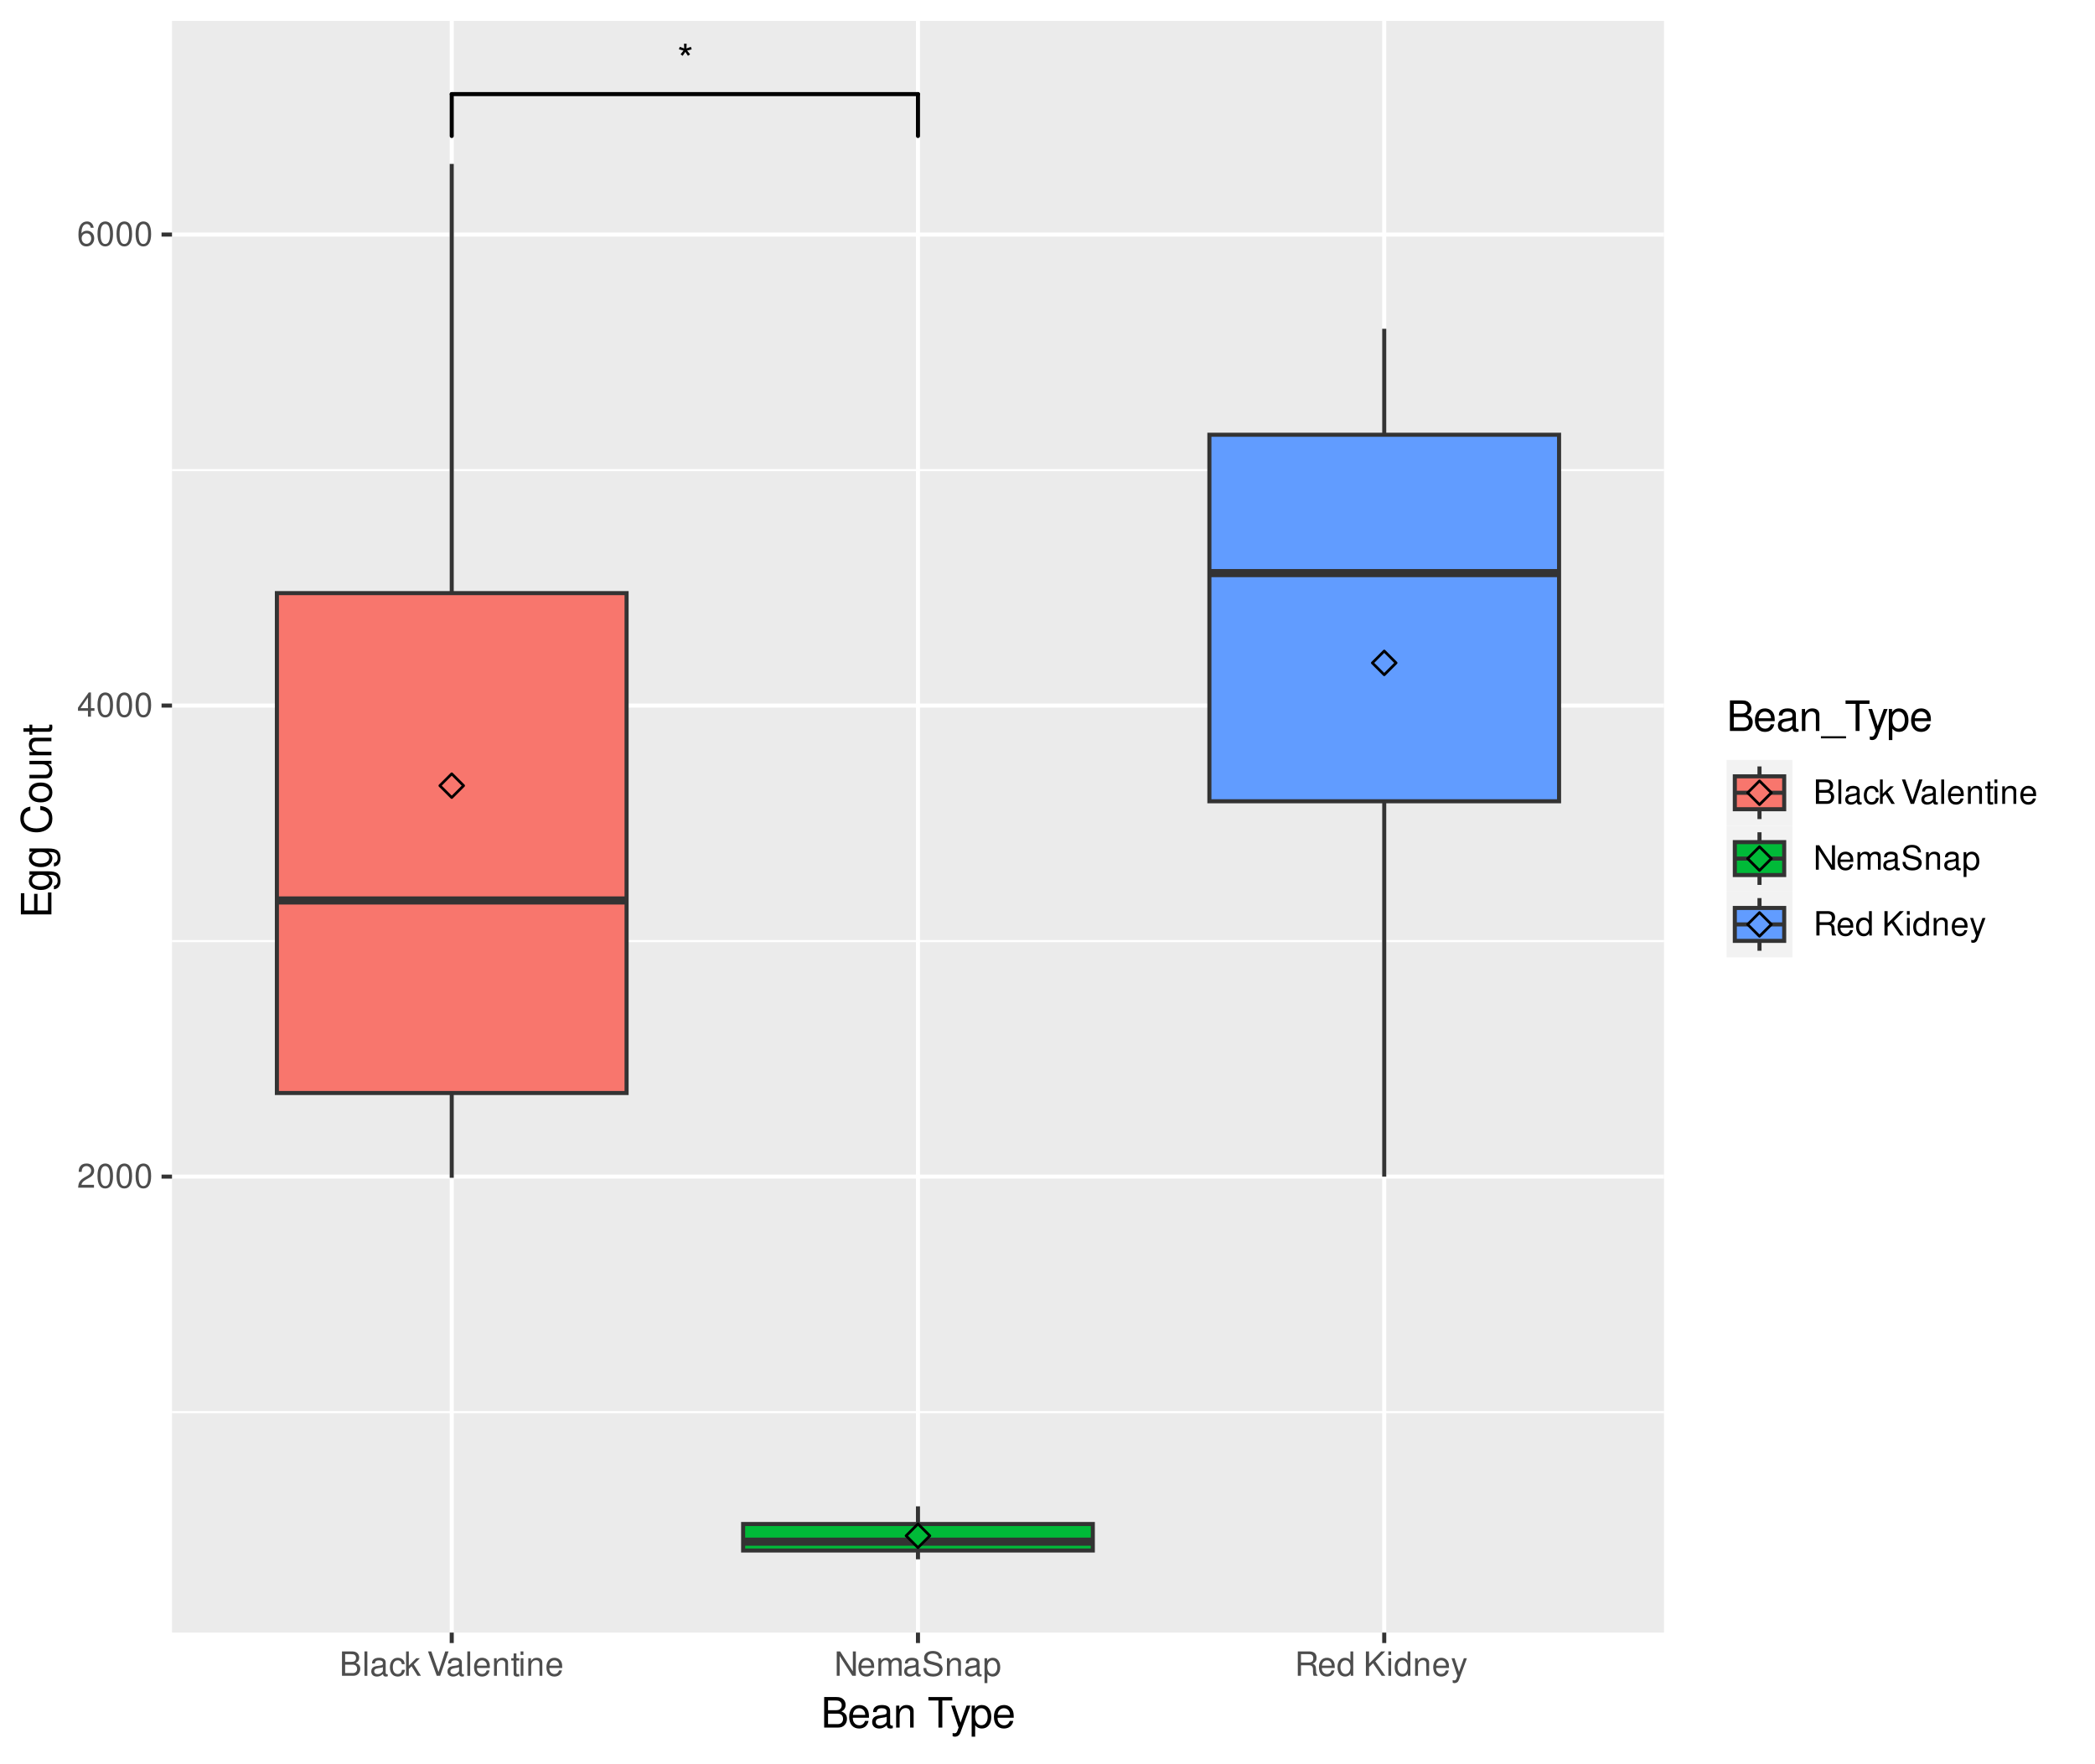 <?xml version="1.0" encoding="UTF-8"?>
<svg xmlns="http://www.w3.org/2000/svg" xmlns:xlink="http://www.w3.org/1999/xlink" width="550pt" height="463pt" viewBox="0 0 550 463" version="1.1">
<defs>
<g>
<symbol overflow="visible" id="glyph0-0">
<path style="stroke:none;" d=""/>
</symbol>
<symbol overflow="visible" id="glyph0-1">
<path style="stroke:none;" d="M 1.766 -8.047 L 1.828 -6.812 L 0.656 -7.234 L 0.438 -6.578 L 1.641 -6.25 L 0.875 -5.266 L 1.422 -4.875 L 2.125 -5.906 L 2.812 -4.875 L 3.375 -5.266 L 2.594 -6.25 L 3.797 -6.578 L 3.578 -7.234 L 2.406 -6.812 L 2.469 -8.047 Z M 1.766 -8.047 "/>
</symbol>
<symbol overflow="visible" id="glyph1-0">
<path style="stroke:none;" d=""/>
</symbol>
<symbol overflow="visible" id="glyph1-1">
<path style="stroke:none;" d="M 4.453 -0.766 L 1.172 -0.766 C 1.25 -1.297 1.531 -1.625 2.297 -2.094 L 3.172 -2.594 C 4.047 -3.062 4.5 -3.719 4.5 -4.5 C 4.5 -5.031 4.281 -5.531 3.922 -5.875 C 3.547 -6.203 3.094 -6.359 2.5 -6.359 C 1.703 -6.359 1.125 -6.078 0.781 -5.531 C 0.547 -5.203 0.453 -4.797 0.438 -4.156 L 1.219 -4.156 C 1.234 -4.594 1.297 -4.844 1.406 -5.062 C 1.594 -5.438 2 -5.688 2.469 -5.688 C 3.172 -5.688 3.703 -5.172 3.703 -4.484 C 3.703 -3.969 3.406 -3.531 2.859 -3.219 L 2.047 -2.75 C 0.75 -2 0.375 -1.406 0.297 -0.016 L 4.453 -0.016 Z M 4.453 -0.766 "/>
</symbol>
<symbol overflow="visible" id="glyph1-2">
<path style="stroke:none;" d="M 2.422 -6.359 C 1.844 -6.359 1.312 -6.094 0.984 -5.672 C 0.578 -5.109 0.375 -4.25 0.375 -3.078 C 0.375 -0.938 1.078 0.203 2.422 0.203 C 3.734 0.203 4.453 -0.938 4.453 -3.031 C 4.453 -4.25 4.266 -5.078 3.859 -5.672 C 3.531 -6.109 3.016 -6.359 2.422 -6.359 Z M 2.422 -5.672 C 3.25 -5.672 3.672 -4.828 3.672 -3.094 C 3.672 -1.281 3.266 -0.438 2.406 -0.438 C 1.578 -0.438 1.172 -1.312 1.172 -3.062 C 1.172 -4.828 1.578 -5.672 2.422 -5.672 Z M 2.422 -5.672 "/>
</symbol>
<symbol overflow="visible" id="glyph1-3">
<path style="stroke:none;" d="M 2.875 -1.547 L 2.875 0 L 3.656 0 L 3.656 -1.547 L 4.578 -1.547 L 4.578 -2.234 L 3.656 -2.234 L 3.656 -6.359 L 3.078 -6.359 L 0.25 -2.359 L 0.25 -1.547 Z M 2.875 -2.234 L 0.922 -2.234 L 2.875 -5.047 Z M 2.875 -2.234 "/>
</symbol>
<symbol overflow="visible" id="glyph1-4">
<path style="stroke:none;" d="M 4.375 -4.703 C 4.234 -5.75 3.562 -6.359 2.609 -6.359 C 1.922 -6.359 1.312 -6.031 0.938 -5.453 C 0.547 -4.828 0.375 -4.062 0.375 -2.906 C 0.375 -1.828 0.531 -1.156 0.906 -0.594 C 1.234 -0.078 1.781 0.203 2.469 0.203 C 3.656 0.203 4.516 -0.688 4.516 -1.922 C 4.516 -3.094 3.719 -3.922 2.609 -3.922 C 1.984 -3.922 1.5 -3.688 1.172 -3.234 C 1.172 -4.797 1.672 -5.672 2.562 -5.672 C 3.109 -5.672 3.484 -5.328 3.609 -4.703 Z M 2.5 -3.234 C 3.25 -3.234 3.719 -2.703 3.719 -1.859 C 3.719 -1.062 3.188 -0.484 2.484 -0.484 C 1.766 -0.484 1.219 -1.094 1.219 -1.906 C 1.219 -2.688 1.734 -3.234 2.5 -3.234 Z M 2.5 -3.234 "/>
</symbol>
<symbol overflow="visible" id="glyph1-5">
<path style="stroke:none;" d="M 0.688 0 L 3.594 0 C 4.203 0 4.641 -0.172 4.984 -0.531 C 5.297 -0.875 5.484 -1.328 5.484 -1.828 C 5.484 -2.609 5.125 -3.062 4.312 -3.391 C 4.906 -3.656 5.203 -4.125 5.203 -4.781 C 5.203 -5.266 5.016 -5.672 4.688 -5.969 C 4.344 -6.266 3.922 -6.406 3.297 -6.406 L 0.688 -6.406 Z M 1.516 -3.656 L 1.516 -5.688 L 3.094 -5.688 C 3.547 -5.688 3.812 -5.625 4.031 -5.469 C 4.25 -5.281 4.375 -5.016 4.375 -4.672 C 4.375 -4.312 4.25 -4.062 4.031 -3.875 C 3.812 -3.719 3.547 -3.656 3.094 -3.656 Z M 1.516 -0.719 L 1.516 -2.922 L 3.516 -2.922 C 4.234 -2.922 4.656 -2.516 4.656 -1.828 C 4.656 -1.141 4.234 -0.719 3.516 -0.719 Z M 1.516 -0.719 "/>
</symbol>
<symbol overflow="visible" id="glyph1-6">
<path style="stroke:none;" d="M 1.344 -6.406 L 0.594 -6.406 L 0.594 0 L 1.344 0 Z M 1.344 -6.406 "/>
</symbol>
<symbol overflow="visible" id="glyph1-7">
<path style="stroke:none;" d="M 4.703 -0.438 C 4.625 -0.406 4.594 -0.406 4.547 -0.406 C 4.297 -0.406 4.156 -0.547 4.156 -0.781 L 4.156 -3.484 C 4.156 -4.297 3.547 -4.734 2.422 -4.734 C 1.734 -4.734 1.203 -4.547 0.891 -4.203 C 0.672 -3.969 0.594 -3.703 0.578 -3.25 L 1.312 -3.25 C 1.375 -3.812 1.703 -4.062 2.391 -4.062 C 3.062 -4.062 3.422 -3.812 3.422 -3.375 L 3.422 -3.188 C 3.406 -2.875 3.25 -2.75 2.656 -2.672 C 1.625 -2.547 1.453 -2.5 1.172 -2.391 C 0.641 -2.156 0.375 -1.766 0.375 -1.156 C 0.375 -0.328 0.953 0.203 1.875 0.203 C 2.469 0.203 2.922 0 3.453 -0.469 C 3.5 0 3.734 0.203 4.203 0.203 C 4.359 0.203 4.453 0.188 4.703 0.125 Z M 3.422 -1.453 C 3.422 -1.203 3.359 -1.062 3.125 -0.859 C 2.828 -0.578 2.469 -0.438 2.047 -0.438 C 1.469 -0.438 1.141 -0.719 1.141 -1.172 C 1.141 -1.656 1.453 -1.906 2.25 -2.016 C 3.031 -2.125 3.172 -2.156 3.422 -2.281 Z M 3.422 -1.453 "/>
</symbol>
<symbol overflow="visible" id="glyph1-8">
<path style="stroke:none;" d="M 4.141 -3.062 C 4.109 -3.516 4.016 -3.797 3.828 -4.062 C 3.516 -4.484 2.969 -4.734 2.328 -4.734 C 1.078 -4.734 0.266 -3.75 0.266 -2.219 C 0.266 -0.734 1.062 0.203 2.312 0.203 C 3.406 0.203 4.109 -0.453 4.203 -1.578 L 3.453 -1.578 C 3.328 -0.844 2.953 -0.469 2.328 -0.469 C 1.516 -0.469 1.031 -1.141 1.031 -2.219 C 1.031 -3.375 1.516 -4.062 2.312 -4.062 C 2.922 -4.062 3.312 -3.703 3.406 -3.062 Z M 4.141 -3.062 "/>
</symbol>
<symbol overflow="visible" id="glyph1-9">
<path style="stroke:none;" d="M 1.234 -6.406 L 0.516 -6.406 L 0.516 0 L 1.234 0 L 1.234 -1.797 L 1.953 -2.5 L 3.516 0 L 4.422 0 L 2.531 -3.016 L 4.141 -4.609 L 3.188 -4.609 L 1.234 -2.656 Z M 1.234 -6.406 "/>
</symbol>
<symbol overflow="visible" id="glyph1-10">
<path style="stroke:none;" d=""/>
</symbol>
<symbol overflow="visible" id="glyph1-11">
<path style="stroke:none;" d="M 3.453 0 L 5.672 -6.406 L 4.797 -6.406 L 3.031 -0.984 L 1.141 -6.406 L 0.266 -6.406 L 2.562 0 Z M 3.453 0 "/>
</symbol>
<symbol overflow="visible" id="glyph1-12">
<path style="stroke:none;" d="M 4.516 -2.062 C 4.516 -2.766 4.453 -3.188 4.328 -3.531 C 4.031 -4.281 3.328 -4.734 2.469 -4.734 C 1.172 -4.734 0.359 -3.766 0.359 -2.25 C 0.359 -0.719 1.141 0.203 2.453 0.203 C 3.5 0.203 4.234 -0.391 4.422 -1.406 L 3.672 -1.406 C 3.469 -0.797 3.062 -0.469 2.469 -0.469 C 2 -0.469 1.609 -0.688 1.359 -1.078 C 1.188 -1.344 1.125 -1.594 1.125 -2.062 Z M 1.141 -2.656 C 1.203 -3.516 1.719 -4.062 2.453 -4.062 C 3.203 -4.062 3.719 -3.484 3.719 -2.656 Z M 1.141 -2.656 "/>
</symbol>
<symbol overflow="visible" id="glyph1-13">
<path style="stroke:none;" d="M 0.609 -4.609 L 0.609 0 L 1.359 0 L 1.359 -2.547 C 1.359 -3.484 1.844 -4.094 2.609 -4.094 C 3.188 -4.094 3.547 -3.75 3.547 -3.188 L 3.547 0 L 4.281 0 L 4.281 -3.484 C 4.281 -4.25 3.719 -4.734 2.828 -4.734 C 2.141 -4.734 1.703 -4.484 1.297 -3.828 L 1.297 -4.609 Z M 0.609 -4.609 "/>
</symbol>
<symbol overflow="visible" id="glyph1-14">
<path style="stroke:none;" d="M 2.234 -4.609 L 1.484 -4.609 L 1.484 -5.875 L 0.75 -5.875 L 0.75 -4.609 L 0.125 -4.609 L 0.125 -4.016 L 0.75 -4.016 L 0.75 -0.531 C 0.75 -0.047 1.062 0.203 1.641 0.203 C 1.828 0.203 1.984 0.188 2.234 0.141 L 2.234 -0.469 C 2.125 -0.453 2.031 -0.438 1.875 -0.438 C 1.562 -0.438 1.484 -0.531 1.484 -0.859 L 1.484 -4.016 L 2.234 -4.016 Z M 2.234 -4.609 "/>
</symbol>
<symbol overflow="visible" id="glyph1-15">
<path style="stroke:none;" d="M 1.312 -4.609 L 0.594 -4.609 L 0.594 0 L 1.312 0 Z M 1.312 -6.406 L 0.578 -6.406 L 0.578 -5.484 L 1.312 -5.484 Z M 1.312 -6.406 "/>
</symbol>
<symbol overflow="visible" id="glyph1-16">
<path style="stroke:none;" d="M 5.688 -6.406 L 4.906 -6.406 L 4.906 -1.172 L 1.562 -6.406 L 0.672 -6.406 L 0.672 0 L 1.438 0 L 1.438 -5.203 L 4.766 0 L 5.688 0 Z M 5.688 -6.406 "/>
</symbol>
<symbol overflow="visible" id="glyph1-17">
<path style="stroke:none;" d="M 0.609 -4.609 L 0.609 0 L 1.359 0 L 1.359 -2.891 C 1.359 -3.562 1.844 -4.094 2.438 -4.094 C 2.984 -4.094 3.297 -3.766 3.297 -3.172 L 3.297 0 L 4.031 0 L 4.031 -2.891 C 4.031 -3.562 4.516 -4.094 5.109 -4.094 C 5.641 -4.094 5.969 -3.75 5.969 -3.172 L 5.969 0 L 6.703 0 L 6.703 -3.453 C 6.703 -4.281 6.234 -4.734 5.359 -4.734 C 4.75 -4.734 4.375 -4.562 3.953 -4.031 C 3.672 -4.531 3.312 -4.734 2.703 -4.734 C 2.094 -4.734 1.688 -4.516 1.297 -3.953 L 1.297 -4.609 Z M 0.609 -4.609 "/>
</symbol>
<symbol overflow="visible" id="glyph1-18">
<path style="stroke:none;" d="M 5.25 -4.531 C 5.25 -4.969 5.219 -5.094 5.078 -5.391 C 4.719 -6.125 3.969 -6.516 2.891 -6.516 C 1.484 -6.516 0.609 -5.797 0.609 -4.641 C 0.609 -3.859 1.031 -3.359 1.875 -3.141 L 3.469 -2.719 C 4.281 -2.5 4.641 -2.188 4.641 -1.688 C 4.641 -1.344 4.453 -0.984 4.188 -0.797 C 3.938 -0.609 3.531 -0.516 3.016 -0.516 C 2.312 -0.516 1.844 -0.688 1.531 -1.062 C 1.297 -1.344 1.188 -1.641 1.203 -2.047 L 0.422 -2.047 C 0.438 -1.453 0.547 -1.062 0.797 -0.719 C 1.234 -0.109 1.984 0.203 2.953 0.203 C 3.719 0.203 4.344 0.031 4.766 -0.297 C 5.188 -0.641 5.469 -1.203 5.469 -1.766 C 5.469 -2.547 4.969 -3.125 4.094 -3.375 L 2.484 -3.797 C 1.719 -4.016 1.438 -4.25 1.438 -4.75 C 1.438 -5.406 2 -5.828 2.875 -5.828 C 3.891 -5.828 4.453 -5.375 4.469 -4.531 Z M 5.25 -4.531 "/>
</symbol>
<symbol overflow="visible" id="glyph1-19">
<path style="stroke:none;" d="M 0.469 1.922 L 1.219 1.922 L 1.219 -0.484 C 1.594 -0.016 2.031 0.203 2.625 0.203 C 3.828 0.203 4.594 -0.75 4.594 -2.219 C 4.594 -3.781 3.844 -4.734 2.625 -4.734 C 2 -4.734 1.5 -4.453 1.156 -3.922 L 1.156 -4.609 L 0.469 -4.609 Z M 2.5 -4.062 C 3.312 -4.062 3.828 -3.344 3.828 -2.25 C 3.828 -1.203 3.297 -0.484 2.5 -0.484 C 1.719 -0.484 1.219 -1.188 1.219 -2.266 C 1.219 -3.359 1.719 -4.062 2.5 -4.062 Z M 2.5 -4.062 "/>
</symbol>
<symbol overflow="visible" id="glyph1-20">
<path style="stroke:none;" d="M 1.641 -2.766 L 3.75 -2.766 C 4.484 -2.766 4.797 -2.406 4.797 -1.625 L 4.797 -1.047 C 4.797 -0.656 4.859 -0.266 4.984 0 L 5.969 0 L 5.969 -0.203 C 5.672 -0.406 5.609 -0.641 5.594 -1.5 C 5.578 -2.547 5.406 -2.875 4.719 -3.172 C 5.438 -3.531 5.734 -3.953 5.734 -4.703 C 5.734 -5.812 5.047 -6.406 3.781 -6.406 L 0.812 -6.406 L 0.812 0 L 1.641 0 Z M 1.641 -3.484 L 1.641 -5.688 L 3.609 -5.688 C 4.078 -5.688 4.344 -5.625 4.547 -5.438 C 4.766 -5.266 4.875 -4.969 4.875 -4.594 C 4.875 -3.828 4.484 -3.484 3.609 -3.484 Z M 1.641 -3.484 "/>
</symbol>
<symbol overflow="visible" id="glyph1-21">
<path style="stroke:none;" d="M 4.359 -6.406 L 3.625 -6.406 L 3.625 -4.031 C 3.312 -4.5 2.828 -4.734 2.203 -4.734 C 1.016 -4.734 0.234 -3.781 0.234 -2.312 C 0.234 -0.75 0.984 0.203 2.234 0.203 C 2.875 0.203 3.312 -0.031 3.703 -0.609 L 3.703 0 L 4.359 0 Z M 2.328 -4.062 C 3.125 -4.062 3.625 -3.359 3.625 -2.25 C 3.625 -1.188 3.109 -0.484 2.344 -0.484 C 1.531 -0.484 1 -1.203 1 -2.266 C 1 -3.344 1.531 -4.062 2.328 -4.062 Z M 2.328 -4.062 "/>
</symbol>
<symbol overflow="visible" id="glyph1-22">
<path style="stroke:none;" d="M 1.516 -2.25 L 2.562 -3.297 L 4.828 0 L 5.781 0 L 3.156 -3.797 L 5.766 -6.406 L 4.703 -6.406 L 1.516 -3.172 L 1.516 -6.406 L 0.688 -6.406 L 0.688 0 L 1.516 0 Z M 1.516 -2.25 "/>
</symbol>
<symbol overflow="visible" id="glyph1-23">
<path style="stroke:none;" d="M 3.406 -4.609 L 2.141 -1.016 L 0.953 -4.609 L 0.172 -4.609 L 1.734 0.016 L 1.453 0.75 C 1.328 1.078 1.172 1.203 0.859 1.203 C 0.734 1.203 0.641 1.172 0.469 1.141 L 0.469 1.797 C 0.625 1.875 0.781 1.922 0.969 1.922 C 1.203 1.922 1.453 1.844 1.656 1.703 C 1.875 1.531 2.016 1.344 2.156 0.969 L 4.203 -4.609 Z M 3.406 -4.609 "/>
</symbol>
<symbol overflow="visible" id="glyph2-0">
<path style="stroke:none;" d=""/>
</symbol>
<symbol overflow="visible" id="glyph2-1">
<path style="stroke:none;" d="M 0.875 0 L 4.484 0 C 5.25 0 5.812 -0.203 6.234 -0.672 C 6.641 -1.094 6.859 -1.656 6.859 -2.281 C 6.859 -3.25 6.406 -3.844 5.391 -4.234 C 6.125 -4.578 6.5 -5.156 6.5 -5.984 C 6.5 -6.578 6.281 -7.078 5.859 -7.453 C 5.438 -7.844 4.891 -8.016 4.125 -8.016 L 0.875 -8.016 Z M 1.891 -4.562 L 1.891 -7.109 L 3.875 -7.109 C 4.438 -7.109 4.766 -7.047 5.031 -6.828 C 5.328 -6.609 5.484 -6.281 5.484 -5.844 C 5.484 -5.406 5.328 -5.078 5.031 -4.844 C 4.766 -4.641 4.438 -4.562 3.875 -4.562 Z M 1.891 -0.906 L 1.891 -3.656 L 4.391 -3.656 C 5.297 -3.656 5.828 -3.141 5.828 -2.281 C 5.828 -1.422 5.297 -0.906 4.391 -0.906 Z M 1.891 -0.906 "/>
</symbol>
<symbol overflow="visible" id="glyph2-2">
<path style="stroke:none;" d="M 5.641 -2.578 C 5.641 -3.453 5.578 -3.984 5.406 -4.406 C 5.031 -5.359 4.156 -5.922 3.078 -5.922 C 1.469 -5.922 0.438 -4.703 0.438 -2.812 C 0.438 -0.906 1.438 0.25 3.062 0.25 C 4.375 0.25 5.297 -0.5 5.516 -1.75 L 4.594 -1.75 C 4.344 -0.984 3.828 -0.594 3.094 -0.594 C 2.516 -0.594 2.016 -0.859 1.703 -1.344 C 1.484 -1.672 1.406 -2 1.391 -2.578 Z M 1.422 -3.328 C 1.5 -4.391 2.141 -5.078 3.062 -5.078 C 4 -5.078 4.656 -4.359 4.656 -3.328 Z M 1.422 -3.328 "/>
</symbol>
<symbol overflow="visible" id="glyph2-3">
<path style="stroke:none;" d="M 5.891 -0.531 C 5.781 -0.516 5.734 -0.516 5.688 -0.516 C 5.375 -0.516 5.188 -0.688 5.188 -0.969 L 5.188 -4.359 C 5.188 -5.375 4.438 -5.922 3.031 -5.922 C 2.172 -5.922 1.5 -5.688 1.109 -5.266 C 0.844 -4.969 0.734 -4.625 0.719 -4.062 L 1.641 -4.062 C 1.719 -4.766 2.141 -5.078 2.984 -5.078 C 3.828 -5.078 4.281 -4.781 4.281 -4.219 L 4.281 -3.984 C 4.266 -3.594 4.062 -3.438 3.328 -3.344 C 2.031 -3.172 1.828 -3.141 1.469 -2.984 C 0.797 -2.703 0.469 -2.203 0.469 -1.453 C 0.469 -0.406 1.188 0.25 2.359 0.25 C 3.078 0.25 3.656 0 4.312 -0.594 C 4.375 0 4.656 0.25 5.266 0.25 C 5.453 0.25 5.578 0.234 5.891 0.156 Z M 4.281 -1.812 C 4.281 -1.5 4.188 -1.312 3.922 -1.062 C 3.547 -0.719 3.094 -0.547 2.547 -0.547 C 1.844 -0.547 1.422 -0.891 1.422 -1.469 C 1.422 -2.078 1.812 -2.391 2.812 -2.531 C 3.781 -2.656 3.969 -2.703 4.281 -2.844 Z M 4.281 -1.812 "/>
</symbol>
<symbol overflow="visible" id="glyph2-4">
<path style="stroke:none;" d="M 0.766 -5.766 L 0.766 0 L 1.688 0 L 1.688 -3.172 C 1.688 -4.359 2.312 -5.125 3.25 -5.125 C 3.984 -5.125 4.438 -4.688 4.438 -4 L 4.438 0 L 5.359 0 L 5.359 -4.359 C 5.359 -5.312 4.641 -5.922 3.531 -5.922 C 2.672 -5.922 2.125 -5.594 1.609 -4.797 L 1.609 -5.766 Z M 0.766 -5.766 "/>
</symbol>
<symbol overflow="visible" id="glyph2-5">
<path style="stroke:none;" d=""/>
</symbol>
<symbol overflow="visible" id="glyph2-6">
<path style="stroke:none;" d="M 3.891 -7.109 L 6.516 -7.109 L 6.516 -8.016 L 0.234 -8.016 L 0.234 -7.109 L 2.875 -7.109 L 2.875 0 L 3.891 0 Z M 3.891 -7.109 "/>
</symbol>
<symbol overflow="visible" id="glyph2-7">
<path style="stroke:none;" d="M 4.266 -5.766 L 2.672 -1.281 L 1.203 -5.766 L 0.219 -5.766 L 2.172 0.016 L 1.812 0.938 C 1.656 1.344 1.469 1.5 1.078 1.5 C 0.922 1.5 0.797 1.469 0.594 1.438 L 0.594 2.25 C 0.781 2.359 0.969 2.391 1.203 2.391 C 1.5 2.391 1.828 2.297 2.062 2.125 C 2.359 1.906 2.516 1.672 2.688 1.203 L 5.266 -5.766 Z M 4.266 -5.766 "/>
</symbol>
<symbol overflow="visible" id="glyph2-8">
<path style="stroke:none;" d="M 0.594 2.391 L 1.516 2.391 L 1.516 -0.609 C 2 -0.016 2.547 0.25 3.281 0.25 C 4.781 0.25 5.75 -0.953 5.75 -2.781 C 5.75 -4.719 4.812 -5.922 3.281 -5.922 C 2.5 -5.922 1.875 -5.578 1.438 -4.891 L 1.438 -5.766 L 0.594 -5.766 Z M 3.125 -5.078 C 4.141 -5.078 4.797 -4.188 4.797 -2.812 C 4.797 -1.5 4.125 -0.609 3.125 -0.609 C 2.141 -0.609 1.516 -1.484 1.516 -2.844 C 1.516 -4.188 2.141 -5.078 3.125 -5.078 Z M 3.125 -5.078 "/>
</symbol>
<symbol overflow="visible" id="glyph2-9">
<path style="stroke:none;" d="M 6.359 1.391 L -0.234 1.391 L -0.234 1.938 L 6.359 1.938 Z M 6.359 1.391 "/>
</symbol>
<symbol overflow="visible" id="glyph3-0">
<path style="stroke:none;" d=""/>
</symbol>
<symbol overflow="visible" id="glyph3-1">
<path style="stroke:none;" d=""/>
</symbol>
<symbol overflow="visible" id="glyph3-2">
<path style="stroke:none;" d="M -3.656 -2.016 L -3.656 -6.375 L -4.547 -6.375 L -4.547 -2.016 L -7.109 -2.016 L -7.109 -6.547 L -8.016 -6.547 L -8.016 -0.984 L 0 -0.984 L 0 -6.75 L -0.906 -6.75 L -0.906 -2.016 Z M -3.656 -2.016 "/>
</symbol>
<symbol overflow="visible" id="glyph3-3">
<path style="stroke:none;" d="M -5.766 -4.438 L -4.922 -4.438 C -5.625 -3.984 -5.922 -3.469 -5.922 -2.75 C -5.922 -1.359 -4.625 -0.391 -2.781 -0.391 C -1.812 -0.391 -1.109 -0.609 -0.531 -1.109 C -0.016 -1.547 0.25 -2.094 0.25 -2.688 C 0.25 -3.375 -0.062 -3.875 -0.781 -4.359 L -0.484 -4.359 C 1.062 -4.359 1.625 -3.922 1.625 -2.781 C 1.625 -2 1.312 -1.594 0.656 -1.5 L 0.656 -0.578 C 1.734 -0.656 2.391 -1.5 2.391 -2.766 C 2.391 -3.609 2.125 -4.312 1.656 -4.688 C 1.125 -5.125 0.406 -5.297 -0.953 -5.297 L -5.766 -5.297 Z M -5.078 -2.844 C -5.078 -3.812 -4.266 -4.359 -2.812 -4.359 C -1.406 -4.359 -0.594 -3.797 -0.594 -2.844 C -0.594 -1.891 -1.422 -1.344 -2.844 -1.344 C -4.25 -1.344 -5.078 -1.891 -5.078 -2.844 Z M -5.078 -2.844 "/>
</symbol>
<symbol overflow="visible" id="glyph3-4">
<path style="stroke:none;" d="M -5.531 -7.281 C -7.297 -6.969 -8.156 -5.953 -8.156 -4.188 C -8.156 -3.109 -7.812 -2.25 -7.156 -1.656 C -6.359 -0.922 -5.219 -0.531 -3.922 -0.531 C -2.594 -0.531 -1.469 -0.938 -0.688 -1.688 C -0.047 -2.312 0.25 -3.109 0.25 -4.141 C 0.25 -6.109 -0.797 -7.203 -2.922 -7.453 L -2.922 -6.391 C -2.375 -6.297 -2 -6.188 -1.688 -6.031 C -1.016 -5.703 -0.656 -5.016 -0.656 -4.156 C -0.656 -2.562 -1.922 -1.547 -3.922 -1.547 C -5.984 -1.547 -7.25 -2.516 -7.25 -4.062 C -7.25 -4.719 -7.062 -5.328 -6.75 -5.656 C -6.469 -5.953 -6.141 -6.109 -5.531 -6.234 Z M -5.531 -7.281 "/>
</symbol>
<symbol overflow="visible" id="glyph3-5">
<path style="stroke:none;" d="M -5.922 -2.984 C -5.922 -1.359 -4.781 -0.391 -2.844 -0.391 C -0.891 -0.391 0.25 -1.359 0.25 -3 C 0.25 -4.625 -0.906 -5.609 -2.797 -5.609 C -4.797 -5.609 -5.922 -4.656 -5.922 -2.984 Z M -5.078 -3 C -5.078 -4.031 -4.234 -4.656 -2.812 -4.656 C -1.438 -4.656 -0.594 -4.016 -0.594 -3 C -0.594 -1.984 -1.438 -1.359 -2.844 -1.359 C -4.234 -1.359 -5.078 -1.984 -5.078 -3 Z M -5.078 -3 "/>
</symbol>
<symbol overflow="visible" id="glyph3-6">
<path style="stroke:none;" d="M 0 -5.297 L -5.766 -5.297 L -5.766 -4.391 L -2.5 -4.391 C -1.312 -4.391 -0.547 -3.766 -0.547 -2.812 C -0.547 -2.094 -0.984 -1.625 -1.688 -1.625 L -5.766 -1.625 L -5.766 -0.719 L -1.312 -0.719 C -0.359 -0.719 0.25 -1.438 0.25 -2.547 C 0.25 -3.406 -0.047 -3.938 -0.797 -4.484 L 0 -4.484 Z M 0 -5.297 "/>
</symbol>
<symbol overflow="visible" id="glyph3-7">
<path style="stroke:none;" d="M -5.766 -0.766 L 0 -0.766 L 0 -1.688 L -3.172 -1.688 C -4.359 -1.688 -5.125 -2.312 -5.125 -3.25 C -5.125 -3.984 -4.688 -4.438 -4 -4.438 L 0 -4.438 L 0 -5.359 L -4.359 -5.359 C -5.312 -5.359 -5.922 -4.641 -5.922 -3.531 C -5.922 -2.672 -5.594 -2.125 -4.797 -1.609 L -5.766 -1.609 Z M -5.766 -0.766 "/>
</symbol>
<symbol overflow="visible" id="glyph3-8">
<path style="stroke:none;" d="M -5.766 -2.797 L -5.766 -1.844 L -7.344 -1.844 L -7.344 -0.938 L -5.766 -0.938 L -5.766 -0.156 L -5.016 -0.156 L -5.016 -0.938 L -0.656 -0.938 C -0.062 -0.938 0.25 -1.328 0.25 -2.047 C 0.25 -2.281 0.234 -2.484 0.172 -2.797 L -0.594 -2.797 C -0.562 -2.656 -0.547 -2.547 -0.547 -2.359 C -0.547 -1.953 -0.656 -1.844 -1.062 -1.844 L -5.016 -1.844 L -5.016 -2.797 Z M -5.766 -2.797 "/>
</symbol>
</g>
<clipPath id="clip1">
  <path d="M 45.152 5.48 L 436.844 5.48 L 436.844 428.602 L 45.152 428.602 Z M 45.152 5.48 "/>
</clipPath>
<clipPath id="clip2">
  <path d="M 45.152 370 L 436.844 370 L 436.844 371 L 45.152 371 Z M 45.152 370 "/>
</clipPath>
<clipPath id="clip3">
  <path d="M 45.152 246 L 436.844 246 L 436.844 248 L 45.152 248 Z M 45.152 246 "/>
</clipPath>
<clipPath id="clip4">
  <path d="M 45.152 123 L 436.844 123 L 436.844 124 L 45.152 124 Z M 45.152 123 "/>
</clipPath>
<clipPath id="clip5">
  <path d="M 45.152 308 L 436.844 308 L 436.844 310 L 45.152 310 Z M 45.152 308 "/>
</clipPath>
<clipPath id="clip6">
  <path d="M 45.152 184 L 436.844 184 L 436.844 186 L 45.152 186 Z M 45.152 184 "/>
</clipPath>
<clipPath id="clip7">
  <path d="M 45.152 61 L 436.844 61 L 436.844 63 L 45.152 63 Z M 45.152 61 "/>
</clipPath>
<clipPath id="clip8">
  <path d="M 118 5.48 L 120 5.48 L 120 428.602 L 118 428.602 Z M 118 5.48 "/>
</clipPath>
<clipPath id="clip9">
  <path d="M 240 5.48 L 242 5.48 L 242 428.602 L 240 428.602 Z M 240 5.48 "/>
</clipPath>
<clipPath id="clip10">
  <path d="M 362 5.48 L 364 5.48 L 364 428.602 L 362 428.602 Z M 362 5.48 "/>
</clipPath>
</defs>
<g id="surface676">
<rect x="0" y="0" width="550" height="463" style="fill:rgb(100%,100%,100%);fill-opacity:1;stroke:none;"/>
<rect x="0" y="0" width="550" height="463" style="fill:rgb(100%,100%,100%);fill-opacity:1;stroke:none;"/>
<path style="fill:none;stroke-width:1.067;stroke-linecap:round;stroke-linejoin:round;stroke:rgb(100%,100%,100%);stroke-opacity:1;stroke-miterlimit:10;" d="M 0 463 L 550 463 L 550 0 L 0 0 Z M 0 463 "/>
<g clip-path="url(#clip1)" clip-rule="nonzero">
<path style=" stroke:none;fill-rule:nonzero;fill:rgb(92.157%,92.157%,92.157%);fill-opacity:1;" d="M 45.152 428.598 L 436.844 428.598 L 436.844 5.477 L 45.152 5.477 Z M 45.152 428.598 "/>
</g>
<g clip-path="url(#clip2)" clip-rule="nonzero">
<path style="fill:none;stroke-width:0.533;stroke-linecap:butt;stroke-linejoin:round;stroke:rgb(100%,100%,100%);stroke-opacity:1;stroke-miterlimit:10;" d="M 45.152 370.723 L 436.844 370.723 "/>
</g>
<g clip-path="url(#clip3)" clip-rule="nonzero">
<path style="fill:none;stroke-width:0.533;stroke-linecap:butt;stroke-linejoin:round;stroke:rgb(100%,100%,100%);stroke-opacity:1;stroke-miterlimit:10;" d="M 45.152 247.066 L 436.844 247.066 "/>
</g>
<g clip-path="url(#clip4)" clip-rule="nonzero">
<path style="fill:none;stroke-width:0.533;stroke-linecap:butt;stroke-linejoin:round;stroke:rgb(100%,100%,100%);stroke-opacity:1;stroke-miterlimit:10;" d="M 45.152 123.406 L 436.844 123.406 "/>
</g>
<g clip-path="url(#clip5)" clip-rule="nonzero">
<path style="fill:none;stroke-width:1.067;stroke-linecap:butt;stroke-linejoin:round;stroke:rgb(100%,100%,100%);stroke-opacity:1;stroke-miterlimit:10;" d="M 45.152 308.895 L 436.844 308.895 "/>
</g>
<g clip-path="url(#clip6)" clip-rule="nonzero">
<path style="fill:none;stroke-width:1.067;stroke-linecap:butt;stroke-linejoin:round;stroke:rgb(100%,100%,100%);stroke-opacity:1;stroke-miterlimit:10;" d="M 45.152 185.234 L 436.844 185.234 "/>
</g>
<g clip-path="url(#clip7)" clip-rule="nonzero">
<path style="fill:none;stroke-width:1.067;stroke-linecap:butt;stroke-linejoin:round;stroke:rgb(100%,100%,100%);stroke-opacity:1;stroke-miterlimit:10;" d="M 45.152 61.578 L 436.844 61.578 "/>
</g>
<g clip-path="url(#clip8)" clip-rule="nonzero">
<path style="fill:none;stroke-width:1.067;stroke-linecap:butt;stroke-linejoin:round;stroke:rgb(100%,100%,100%);stroke-opacity:1;stroke-miterlimit:10;" d="M 118.594 428.598 L 118.594 5.48 "/>
</g>
<g clip-path="url(#clip9)" clip-rule="nonzero">
<path style="fill:none;stroke-width:1.067;stroke-linecap:butt;stroke-linejoin:round;stroke:rgb(100%,100%,100%);stroke-opacity:1;stroke-miterlimit:10;" d="M 240.996 428.598 L 240.996 5.48 "/>
</g>
<g clip-path="url(#clip10)" clip-rule="nonzero">
<path style="fill:none;stroke-width:1.067;stroke-linecap:butt;stroke-linejoin:round;stroke:rgb(100%,100%,100%);stroke-opacity:1;stroke-miterlimit:10;" d="M 363.402 428.598 L 363.402 5.48 "/>
</g>
<path style="fill:none;stroke-width:1.067;stroke-linecap:butt;stroke-linejoin:round;stroke:rgb(20%,20%,20%);stroke-opacity:1;stroke-miterlimit:10;" d="M 118.594 155.711 L 118.594 43.027 "/>
<path style="fill:none;stroke-width:1.067;stroke-linecap:butt;stroke-linejoin:round;stroke:rgb(20%,20%,20%);stroke-opacity:1;stroke-miterlimit:10;" d="M 118.594 286.945 L 118.594 309.203 "/>
<path style="fill-rule:nonzero;fill:rgb(97.255%,46.275%,42.745%);fill-opacity:1;stroke-width:1.067;stroke-linecap:butt;stroke-linejoin:miter;stroke:rgb(20%,20%,20%);stroke-opacity:1;stroke-miterlimit:10;" d="M 72.691 155.711 L 72.691 286.945 L 164.496 286.945 L 164.496 155.711 Z M 72.691 155.711 "/>
<path style="fill:none;stroke-width:2.134;stroke-linecap:butt;stroke-linejoin:miter;stroke:rgb(20%,20%,20%);stroke-opacity:1;stroke-miterlimit:10;" d="M 72.691 236.398 L 164.496 236.398 "/>
<path style="fill:none;stroke-width:1.067;stroke-linecap:butt;stroke-linejoin:round;stroke:rgb(20%,20%,20%);stroke-opacity:1;stroke-miterlimit:10;" d="M 240.996 400.094 L 240.996 395.453 "/>
<path style="fill:none;stroke-width:1.067;stroke-linecap:butt;stroke-linejoin:round;stroke:rgb(20%,20%,20%);stroke-opacity:1;stroke-miterlimit:10;" d="M 240.996 407.047 L 240.996 409.367 "/>
<path style="fill-rule:nonzero;fill:rgb(0%,72.941%,21.961%);fill-opacity:1;stroke-width:1.067;stroke-linecap:butt;stroke-linejoin:miter;stroke:rgb(20%,20%,20%);stroke-opacity:1;stroke-miterlimit:10;" d="M 195.094 400.094 L 195.094 407.047 L 286.898 407.047 L 286.898 400.094 Z M 195.094 400.094 "/>
<path style="fill:none;stroke-width:2.134;stroke-linecap:butt;stroke-linejoin:miter;stroke:rgb(20%,20%,20%);stroke-opacity:1;stroke-miterlimit:10;" d="M 195.094 404.73 L 286.898 404.73 "/>
<path style="fill:none;stroke-width:1.067;stroke-linecap:butt;stroke-linejoin:round;stroke:rgb(20%,20%,20%);stroke-opacity:1;stroke-miterlimit:10;" d="M 363.402 114.133 L 363.402 86.309 "/>
<path style="fill:none;stroke-width:1.067;stroke-linecap:butt;stroke-linejoin:round;stroke:rgb(20%,20%,20%);stroke-opacity:1;stroke-miterlimit:10;" d="M 363.402 210.355 L 363.402 308.895 "/>
<path style="fill-rule:nonzero;fill:rgb(38.039%,61.176%,100%);fill-opacity:1;stroke-width:1.067;stroke-linecap:butt;stroke-linejoin:miter;stroke:rgb(20%,20%,20%);stroke-opacity:1;stroke-miterlimit:10;" d="M 317.5 114.133 L 317.5 210.355 L 409.301 210.355 L 409.301 114.133 Z M 317.5 114.133 "/>
<path style="fill:none;stroke-width:2.134;stroke-linecap:butt;stroke-linejoin:miter;stroke:rgb(20%,20%,20%);stroke-opacity:1;stroke-miterlimit:10;" d="M 317.5 150.457 L 409.301 150.457 "/>
<path style="fill-rule:nonzero;fill:rgb(97.255%,46.275%,42.745%);fill-opacity:1;stroke-width:0.709;stroke-linecap:round;stroke-linejoin:round;stroke:rgb(0%,0%,0%);stroke-opacity:1;stroke-miterlimit:10;" d="M 118.594 209.375 L 121.711 206.258 L 118.594 203.141 L 115.473 206.258 Z M 118.594 209.375 "/>
<path style="fill-rule:nonzero;fill:rgb(0%,72.941%,21.961%);fill-opacity:1;stroke-width:0.709;stroke-linecap:round;stroke-linejoin:round;stroke:rgb(0%,0%,0%);stroke-opacity:1;stroke-miterlimit:10;" d="M 240.996 406.301 L 244.117 403.184 L 240.996 400.066 L 237.879 403.184 Z M 240.996 406.301 "/>
<path style="fill-rule:nonzero;fill:rgb(38.039%,61.176%,100%);fill-opacity:1;stroke-width:0.709;stroke-linecap:round;stroke-linejoin:round;stroke:rgb(0%,0%,0%);stroke-opacity:1;stroke-miterlimit:10;" d="M 363.402 177.148 L 366.52 174.031 L 363.402 170.91 L 360.281 174.031 Z M 363.402 177.148 "/>
<g style="fill:rgb(0%,0%,0%);fill-opacity:1;">
  <use xlink:href="#glyph0-1" x="177.797" y="19.528"/>
</g>
<path style="fill:none;stroke-width:1.067;stroke-linecap:round;stroke-linejoin:round;stroke:rgb(0%,0%,0%);stroke-opacity:1;stroke-miterlimit:10;" d="M 118.594 35.703 L 118.594 24.711 "/>
<path style="fill:none;stroke-width:1.067;stroke-linecap:round;stroke-linejoin:round;stroke:rgb(0%,0%,0%);stroke-opacity:1;stroke-miterlimit:10;" d="M 118.594 24.711 L 240.996 24.711 "/>
<path style="fill:none;stroke-width:1.067;stroke-linecap:round;stroke-linejoin:round;stroke:rgb(0%,0%,0%);stroke-opacity:1;stroke-miterlimit:10;" d="M 240.996 24.711 L 240.996 35.703 "/>
<g style="fill:rgb(30.196%,30.196%,30.196%);fill-opacity:1;">
  <use xlink:href="#glyph1-1" x="20.219" y="311.81"/>
  <use xlink:href="#glyph1-2" x="25.219" y="311.81"/>
  <use xlink:href="#glyph1-2" x="30.219" y="311.81"/>
  <use xlink:href="#glyph1-2" x="35.219" y="311.81"/>
</g>
<g style="fill:rgb(30.196%,30.196%,30.196%);fill-opacity:1;">
  <use xlink:href="#glyph1-3" x="20.219" y="188.149"/>
  <use xlink:href="#glyph1-2" x="25.219" y="188.149"/>
  <use xlink:href="#glyph1-2" x="30.219" y="188.149"/>
  <use xlink:href="#glyph1-2" x="35.219" y="188.149"/>
</g>
<g style="fill:rgb(30.196%,30.196%,30.196%);fill-opacity:1;">
  <use xlink:href="#glyph1-4" x="20.219" y="64.493"/>
  <use xlink:href="#glyph1-2" x="25.219" y="64.493"/>
  <use xlink:href="#glyph1-2" x="30.219" y="64.493"/>
  <use xlink:href="#glyph1-2" x="35.219" y="64.493"/>
</g>
<path style="fill:none;stroke-width:1.067;stroke-linecap:butt;stroke-linejoin:round;stroke:rgb(20%,20%,20%);stroke-opacity:1;stroke-miterlimit:10;" d="M 42.41 308.895 L 45.152 308.895 "/>
<path style="fill:none;stroke-width:1.067;stroke-linecap:butt;stroke-linejoin:round;stroke:rgb(20%,20%,20%);stroke-opacity:1;stroke-miterlimit:10;" d="M 42.41 185.234 L 45.152 185.234 "/>
<path style="fill:none;stroke-width:1.067;stroke-linecap:butt;stroke-linejoin:round;stroke:rgb(20%,20%,20%);stroke-opacity:1;stroke-miterlimit:10;" d="M 42.41 61.578 L 45.152 61.578 "/>
<path style="fill:none;stroke-width:1.067;stroke-linecap:butt;stroke-linejoin:round;stroke:rgb(20%,20%,20%);stroke-opacity:1;stroke-miterlimit:10;" d="M 118.594 431.34 L 118.594 428.598 "/>
<path style="fill:none;stroke-width:1.067;stroke-linecap:butt;stroke-linejoin:round;stroke:rgb(20%,20%,20%);stroke-opacity:1;stroke-miterlimit:10;" d="M 240.996 431.34 L 240.996 428.598 "/>
<path style="fill:none;stroke-width:1.067;stroke-linecap:butt;stroke-linejoin:round;stroke:rgb(20%,20%,20%);stroke-opacity:1;stroke-miterlimit:10;" d="M 363.402 431.34 L 363.402 428.598 "/>
<g style="fill:rgb(30.196%,30.196%,30.196%);fill-opacity:1;">
  <use xlink:href="#glyph1-5" x="89.094" y="439.946"/>
  <use xlink:href="#glyph1-6" x="95.094" y="439.946"/>
  <use xlink:href="#glyph1-7" x="97.094" y="439.946"/>
  <use xlink:href="#glyph1-8" x="102.094" y="439.946"/>
  <use xlink:href="#glyph1-9" x="106.094" y="439.946"/>
  <use xlink:href="#glyph1-10" x="110.094" y="439.946"/>
  <use xlink:href="#glyph1-11" x="112.094" y="439.946"/>
  <use xlink:href="#glyph1-7" x="117.094" y="439.946"/>
  <use xlink:href="#glyph1-6" x="122.094" y="439.946"/>
  <use xlink:href="#glyph1-12" x="124.094" y="439.946"/>
  <use xlink:href="#glyph1-13" x="129.094" y="439.946"/>
  <use xlink:href="#glyph1-14" x="134.094" y="439.946"/>
  <use xlink:href="#glyph1-15" x="136.094" y="439.946"/>
  <use xlink:href="#glyph1-13" x="138.094" y="439.946"/>
  <use xlink:href="#glyph1-12" x="143.094" y="439.946"/>
</g>
<g style="fill:rgb(30.196%,30.196%,30.196%);fill-opacity:1;">
  <use xlink:href="#glyph1-16" x="218.996" y="439.946"/>
  <use xlink:href="#glyph1-12" x="224.996" y="439.946"/>
  <use xlink:href="#glyph1-17" x="229.996" y="439.946"/>
  <use xlink:href="#glyph1-7" x="236.996" y="439.946"/>
  <use xlink:href="#glyph1-18" x="241.996" y="439.946"/>
  <use xlink:href="#glyph1-13" x="247.996" y="439.946"/>
  <use xlink:href="#glyph1-7" x="252.996" y="439.946"/>
  <use xlink:href="#glyph1-19" x="257.996" y="439.946"/>
</g>
<g style="fill:rgb(30.196%,30.196%,30.196%);fill-opacity:1;">
  <use xlink:href="#glyph1-20" x="339.902" y="439.946"/>
  <use xlink:href="#glyph1-12" x="345.902" y="439.946"/>
  <use xlink:href="#glyph1-21" x="350.902" y="439.946"/>
  <use xlink:href="#glyph1-10" x="355.902" y="439.946"/>
  <use xlink:href="#glyph1-22" x="357.902" y="439.946"/>
  <use xlink:href="#glyph1-15" x="363.902" y="439.946"/>
  <use xlink:href="#glyph1-21" x="365.902" y="439.946"/>
  <use xlink:href="#glyph1-13" x="370.902" y="439.946"/>
  <use xlink:href="#glyph1-12" x="375.902" y="439.946"/>
  <use xlink:href="#glyph1-23" x="380.902" y="439.946"/>
  <use xlink:href="#glyph1-10" x="384.902" y="439.946"/>
</g>
<g style="fill:rgb(0%,0%,0%);fill-opacity:1;">
  <use xlink:href="#glyph2-1" x="215.496" y="453.538"/>
  <use xlink:href="#glyph2-2" x="222.496" y="453.538"/>
  <use xlink:href="#glyph2-3" x="228.496" y="453.538"/>
  <use xlink:href="#glyph2-4" x="234.496" y="453.538"/>
  <use xlink:href="#glyph2-5" x="240.496" y="453.538"/>
  <use xlink:href="#glyph2-6" x="243.496" y="453.538"/>
  <use xlink:href="#glyph2-7" x="249.496" y="453.538"/>
  <use xlink:href="#glyph2-8" x="254.496" y="453.538"/>
  <use xlink:href="#glyph2-2" x="260.496" y="453.538"/>
</g>
<g style="fill:rgb(0%,0%,0%);fill-opacity:1;">
  <use xlink:href="#glyph3-1" x="13.499" y="244.039"/>
  <use xlink:href="#glyph3-2" x="13.499" y="241.039"/>
  <use xlink:href="#glyph3-3" x="13.499" y="234.039"/>
  <use xlink:href="#glyph3-3" x="13.499" y="228.039"/>
  <use xlink:href="#glyph3-1" x="13.499" y="222.039"/>
  <use xlink:href="#glyph3-4" x="13.499" y="219.039"/>
  <use xlink:href="#glyph3-5" x="13.499" y="211.039"/>
  <use xlink:href="#glyph3-6" x="13.499" y="205.039"/>
  <use xlink:href="#glyph3-7" x="13.499" y="199.039"/>
  <use xlink:href="#glyph3-8" x="13.499" y="193.039"/>
</g>
<path style=" stroke:none;fill-rule:nonzero;fill:rgb(100%,100%,100%);fill-opacity:1;" d="M 447.801 256.805 L 544.52 256.805 L 544.52 177.277 L 447.801 177.277 Z M 447.801 256.805 "/>
<g style="fill:rgb(0%,0%,0%);fill-opacity:1;">
  <use xlink:href="#glyph2-1" x="453.281" y="191.897"/>
  <use xlink:href="#glyph2-2" x="460.281" y="191.897"/>
  <use xlink:href="#glyph2-3" x="466.281" y="191.897"/>
  <use xlink:href="#glyph2-4" x="472.281" y="191.897"/>
  <use xlink:href="#glyph2-9" x="478.281" y="191.897"/>
  <use xlink:href="#glyph2-6" x="484.281" y="191.897"/>
  <use xlink:href="#glyph2-7" x="490.281" y="191.897"/>
  <use xlink:href="#glyph2-8" x="495.281" y="191.897"/>
  <use xlink:href="#glyph2-2" x="501.281" y="191.897"/>
</g>
<path style=" stroke:none;fill-rule:nonzero;fill:rgb(94.902%,94.902%,94.902%);fill-opacity:1;" d="M 453.281 216.766 L 470.562 216.766 L 470.562 199.484 L 453.281 199.484 Z M 453.281 216.766 "/>
<path style="fill:none;stroke-width:1.067;stroke-linecap:butt;stroke-linejoin:miter;stroke:rgb(20%,20%,20%);stroke-opacity:1;stroke-miterlimit:10;" d="M 461.922 215.035 L 461.922 212.445 "/>
<path style="fill:none;stroke-width:1.067;stroke-linecap:butt;stroke-linejoin:miter;stroke:rgb(20%,20%,20%);stroke-opacity:1;stroke-miterlimit:10;" d="M 461.922 203.805 L 461.922 201.211 "/>
<path style="fill-rule:nonzero;fill:rgb(97.255%,46.275%,42.745%);fill-opacity:1;stroke-width:1.067;stroke-linecap:butt;stroke-linejoin:miter;stroke:rgb(20%,20%,20%);stroke-opacity:1;stroke-miterlimit:10;" d="M 455.441 212.445 L 468.402 212.445 L 468.402 203.805 L 455.441 203.805 Z M 455.441 212.445 "/>
<path style="fill:none;stroke-width:1.067;stroke-linecap:butt;stroke-linejoin:miter;stroke:rgb(20%,20%,20%);stroke-opacity:1;stroke-miterlimit:10;" d="M 455.441 208.125 L 468.402 208.125 "/>
<path style="fill-rule:nonzero;fill:rgb(97.255%,46.275%,42.745%);fill-opacity:1;stroke-width:0.709;stroke-linecap:round;stroke-linejoin:round;stroke:rgb(0%,0%,0%);stroke-opacity:1;stroke-miterlimit:10;" d="M 461.922 211.242 L 465.039 208.125 L 461.922 205.004 L 458.805 208.125 Z M 461.922 211.242 "/>
<path style=" stroke:none;fill-rule:nonzero;fill:rgb(94.902%,94.902%,94.902%);fill-opacity:1;" d="M 453.281 234.043 L 470.562 234.043 L 470.562 216.762 L 453.281 216.762 Z M 453.281 234.043 "/>
<path style="fill:none;stroke-width:1.067;stroke-linecap:butt;stroke-linejoin:miter;stroke:rgb(20%,20%,20%);stroke-opacity:1;stroke-miterlimit:10;" d="M 461.922 232.316 L 461.922 229.723 "/>
<path style="fill:none;stroke-width:1.067;stroke-linecap:butt;stroke-linejoin:miter;stroke:rgb(20%,20%,20%);stroke-opacity:1;stroke-miterlimit:10;" d="M 461.922 221.086 L 461.922 218.492 "/>
<path style="fill-rule:nonzero;fill:rgb(0%,72.941%,21.961%);fill-opacity:1;stroke-width:1.067;stroke-linecap:butt;stroke-linejoin:miter;stroke:rgb(20%,20%,20%);stroke-opacity:1;stroke-miterlimit:10;" d="M 455.441 229.723 L 468.402 229.723 L 468.402 221.082 L 455.441 221.082 Z M 455.441 229.723 "/>
<path style="fill:none;stroke-width:1.067;stroke-linecap:butt;stroke-linejoin:miter;stroke:rgb(20%,20%,20%);stroke-opacity:1;stroke-miterlimit:10;" d="M 455.441 225.402 L 468.402 225.402 "/>
<path style="fill-rule:nonzero;fill:rgb(0%,72.941%,21.961%);fill-opacity:1;stroke-width:0.709;stroke-linecap:round;stroke-linejoin:round;stroke:rgb(0%,0%,0%);stroke-opacity:1;stroke-miterlimit:10;" d="M 461.922 228.523 L 465.039 225.402 L 461.922 222.285 L 458.805 225.402 Z M 461.922 228.523 "/>
<path style=" stroke:none;fill-rule:nonzero;fill:rgb(94.902%,94.902%,94.902%);fill-opacity:1;" d="M 453.281 251.324 L 470.562 251.324 L 470.562 234.043 L 453.281 234.043 Z M 453.281 251.324 "/>
<path style="fill:none;stroke-width:1.067;stroke-linecap:butt;stroke-linejoin:miter;stroke:rgb(20%,20%,20%);stroke-opacity:1;stroke-miterlimit:10;" d="M 461.922 249.598 L 461.922 247.004 "/>
<path style="fill:none;stroke-width:1.067;stroke-linecap:butt;stroke-linejoin:miter;stroke:rgb(20%,20%,20%);stroke-opacity:1;stroke-miterlimit:10;" d="M 461.922 238.363 L 461.922 235.773 "/>
<path style="fill-rule:nonzero;fill:rgb(38.039%,61.176%,100%);fill-opacity:1;stroke-width:1.067;stroke-linecap:butt;stroke-linejoin:miter;stroke:rgb(20%,20%,20%);stroke-opacity:1;stroke-miterlimit:10;" d="M 455.441 247.004 L 468.402 247.004 L 468.402 238.363 L 455.441 238.363 Z M 455.441 247.004 "/>
<path style="fill:none;stroke-width:1.067;stroke-linecap:butt;stroke-linejoin:miter;stroke:rgb(20%,20%,20%);stroke-opacity:1;stroke-miterlimit:10;" d="M 455.441 242.684 L 468.402 242.684 "/>
<path style="fill-rule:nonzero;fill:rgb(38.039%,61.176%,100%);fill-opacity:1;stroke-width:0.709;stroke-linecap:round;stroke-linejoin:round;stroke:rgb(0%,0%,0%);stroke-opacity:1;stroke-miterlimit:10;" d="M 461.922 245.801 L 465.039 242.684 L 461.922 239.566 L 458.805 242.684 Z M 461.922 245.801 "/>
<g style="fill:rgb(0%,0%,0%);fill-opacity:1;">
  <use xlink:href="#glyph1-5" x="476.043" y="211.04"/>
  <use xlink:href="#glyph1-6" x="482.043" y="211.04"/>
  <use xlink:href="#glyph1-7" x="484.043" y="211.04"/>
  <use xlink:href="#glyph1-8" x="489.043" y="211.04"/>
  <use xlink:href="#glyph1-9" x="493.043" y="211.04"/>
  <use xlink:href="#glyph1-10" x="497.043" y="211.04"/>
  <use xlink:href="#glyph1-11" x="499.043" y="211.04"/>
  <use xlink:href="#glyph1-7" x="504.043" y="211.04"/>
  <use xlink:href="#glyph1-6" x="509.043" y="211.04"/>
  <use xlink:href="#glyph1-12" x="511.043" y="211.04"/>
  <use xlink:href="#glyph1-13" x="516.043" y="211.04"/>
  <use xlink:href="#glyph1-14" x="521.043" y="211.04"/>
  <use xlink:href="#glyph1-15" x="523.043" y="211.04"/>
  <use xlink:href="#glyph1-13" x="525.043" y="211.04"/>
  <use xlink:href="#glyph1-12" x="530.043" y="211.04"/>
</g>
<g style="fill:rgb(0%,0%,0%);fill-opacity:1;">
  <use xlink:href="#glyph1-16" x="476.043" y="228.317"/>
  <use xlink:href="#glyph1-12" x="482.043" y="228.317"/>
  <use xlink:href="#glyph1-17" x="487.043" y="228.317"/>
  <use xlink:href="#glyph1-7" x="494.043" y="228.317"/>
  <use xlink:href="#glyph1-18" x="499.043" y="228.317"/>
  <use xlink:href="#glyph1-13" x="505.043" y="228.317"/>
  <use xlink:href="#glyph1-7" x="510.043" y="228.317"/>
  <use xlink:href="#glyph1-19" x="515.043" y="228.317"/>
</g>
<g style="fill:rgb(0%,0%,0%);fill-opacity:1;">
  <use xlink:href="#glyph1-20" x="476.043" y="245.599"/>
  <use xlink:href="#glyph1-12" x="482.043" y="245.599"/>
  <use xlink:href="#glyph1-21" x="487.043" y="245.599"/>
  <use xlink:href="#glyph1-10" x="492.043" y="245.599"/>
  <use xlink:href="#glyph1-22" x="494.043" y="245.599"/>
  <use xlink:href="#glyph1-15" x="500.043" y="245.599"/>
  <use xlink:href="#glyph1-21" x="502.043" y="245.599"/>
  <use xlink:href="#glyph1-13" x="507.043" y="245.599"/>
  <use xlink:href="#glyph1-12" x="512.043" y="245.599"/>
  <use xlink:href="#glyph1-23" x="517.043" y="245.599"/>
  <use xlink:href="#glyph1-10" x="521.043" y="245.599"/>
</g>
</g>
</svg>
